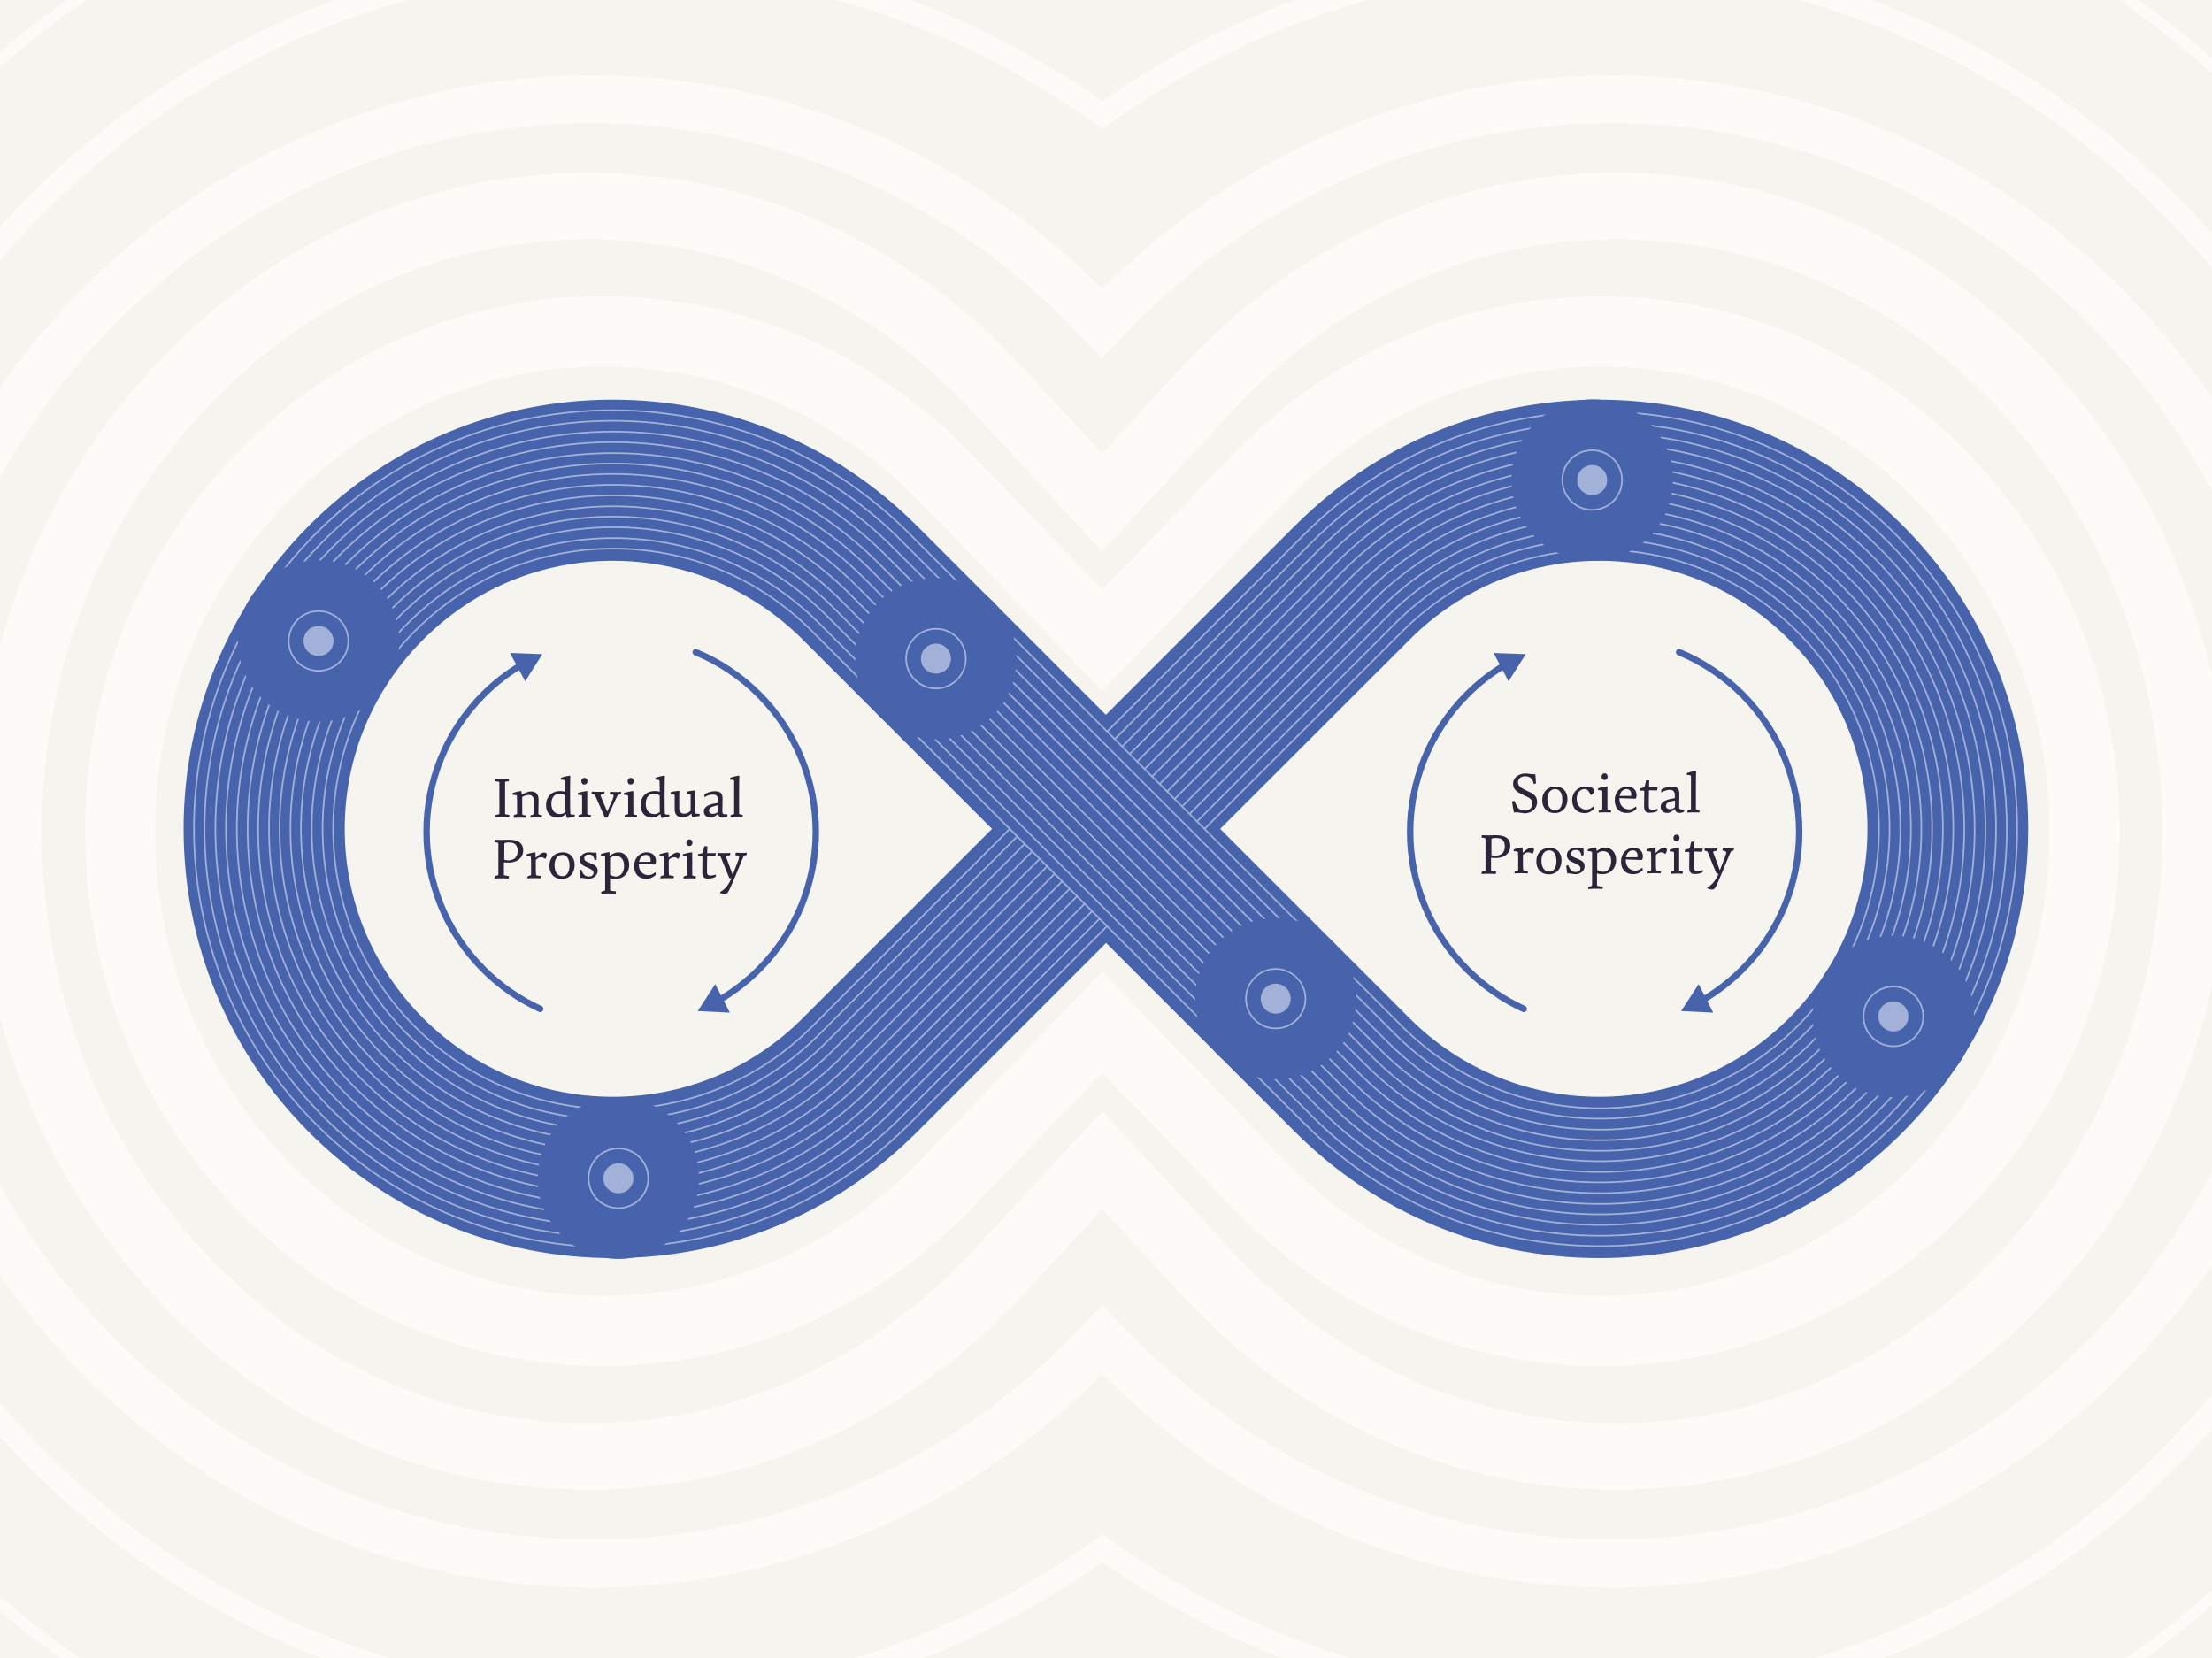 <?xml version="1.0" encoding="UTF-8"?>
<svg xmlns="http://www.w3.org/2000/svg" xmlns:xlink="http://www.w3.org/1999/xlink" version="1.1" id="Layer_1" x="0" y="0" viewBox="0 0 1122.9 841.9" xml:space="preserve">
  <style>.st0{fill:#4663ac}.st1{fill:#a2b1d7}.st3{fill:none;stroke:#a2b1d7;stroke-width:.816;stroke-miterlimit:10}.st4{fill:#2c2439}.st5,.st6{fill:none}.st6{stroke:#4663ac;stroke-width:3.275;stroke-linecap:round;stroke-miterlimit:10}</style>
  <symbol id="Nuovo_simbolo_2" viewBox="-50 -50 100 100">
    <circle class="st0" r="50"></circle>
    <path class="st1" d="M0-19c-10.5 0-19 8.5-19 19s8.5 19 19 19 19-8.5 19-19-8.5-19-19-19zm0 37c-9.9 0-18-8.1-18-18s8.1-18 18-18S18-9.9 18 0 9.9 18 0 18z"></path>
    <circle class="st1" r="9.3"></circle>
  </symbol>
  <path fill="#f6f4ee" d="M0 0h1122.9v841.9H0z"></path>
  <path class="st0" d="M811.8 638.7c-58.2 0-112.9-22.7-154.1-63.8l-96.2-96.2-96.2 96.2c-41.2 41.2-95.9 63.8-154.1 63.8s-113-22.6-154.2-63.8c-41.2-41.2-63.8-95.9-63.8-154.1 0-58.2 22.7-112.9 63.8-154.1 41.2-41.2 95.9-63.8 154.1-63.8s112.9 22.7 154.1 63.8l96.2 96.2 96.2-96.2c41.2-41.2 95.9-63.8 154.1-63.8 58.2 0 113 22.7 154.1 63.8 41.2 41.2 63.8 95.9 63.8 154.1 0 58.2-22.7 113-63.8 154.1-41 41.2-95.8 63.8-154 63.8zM619.4 420.8l96.2 96.2c53.1 53.1 139.4 53.1 192.5 0 25.7-25.7 39.9-59.9 39.9-96.2 0-36.3-14.2-70.5-39.9-96.2-25.7-25.7-59.9-39.9-96.2-39.9s-70.5 14.2-96.2 39.9l-96.3 96.2zM311.1 284.7c-36.3 0-70.5 14.2-96.2 39.9-25.7 25.7-39.9 59.9-39.9 96.2 0 36.3 14.2 70.5 39.9 96.2 53.1 53.1 139.4 53.1 192.5 0l96.2-96.2-96.2-96.2c-25.8-25.7-59.9-39.9-96.3-39.9z"></path>
  <path class="st3" d="M562 470.2L461.2 571c-83 83-217.5 83-300.5 0s-83-217.5 0-300.5 217.5-83 300.5 0L625.6 435l86.2 86.1c55.4 55.4 145.1 55.4 200.5 0s55.4-145.1 0-200.5-145.1-55.4-200.5 0L611.5 420.8"></path>
  <path class="st3" d="M558.2 466.4L457.4 567.2c-80.9 80.9-212 80.9-292.9 0s-80.9-212 0-292.9 212-80.9 292.9 0l164.4 164.4 86.2 86.1c57.5 57.5 150.7 57.5 208.1 0 57.5-57.5 57.5-150.7 0-208.1-57.5-57.5-150.7-57.5-208.1 0L607.7 417"></path>
  <path class="st3" d="M554.4 462.6L453.6 563.4c-78.8 78.8-206.5 78.8-285.2 0s-78.8-206.5 0-285.2 206.5-78.8 285.2 0L618 442.6l86.2 86.2c59.6 59.6 156.2 59.6 215.8 0s59.6-156.2 0-215.8-156.2-59.6-215.8 0L603.9 413.2"></path>
  <path class="st3" d="M550.6 458.8L449.8 559.6c-76.7 76.7-200.9 76.7-277.6 0s-76.7-200.9 0-277.6 200.9-76.7 277.6 0l164.4 164.4 86.2 86.2c61.7 61.7 161.7 61.7 223.4 0s61.7-161.7 0-223.4-161.7-61.7-223.4 0L600.1 409.4"></path>
  <path class="st3" d="M546.8 455L446 555.8c-74.5 74.5-195.4 74.5-269.9 0s-74.5-195.4 0-269.9 195.4-74.5 269.9 0l164.3 164.3 86.2 86.2c63.8 63.8 167.2 63.8 231 0s63.8-167.2 0-231-167.2-63.8-231 0L596.3 405.6"></path>
  <path class="st3" d="M543 451.2L442.3 551.9c-72.4 72.4-189.9 72.4-262.3 0s-72.4-189.9 0-262.3 189.9-72.4 262.3 0l164.3 164.3 86.2 86.2c65.9 65.9 172.7 65.9 238.6 0s65.9-172.7 0-238.6-172.7-65.9-238.6 0L592.5 401.8"></path>
  <path class="st3" d="M539.2 447.4L438.5 548.1c-70.3 70.3-184.3 70.3-254.7 0s-70.3-184.3 0-254.7 184.3-70.3 254.7 0l164.3 164.3L689 544c68 68 178.3 68 246.3 0s68-178.3 0-246.3-178.3-68-246.3 0L588.7 398"></path>
  <path class="st3" d="M535.4 443.6L434.7 544.3c-68.2 68.2-178.8 68.2-247 0s-68.2-178.8 0-247 178.8-68.2 247 0l125.1 125.1 39.1 39.1 86.2 86.2c70.1 70.1 183.8 70.1 253.9 0s70.1-183.8 0-253.9-183.8-70.1-253.9 0L584.9 394.2"></path>
  <path class="st3" d="M531.6 439.8L430.9 540.5c-66.1 66.1-173.3 66.1-239.4 0s-66.1-173.3 0-239.4 173.3-66.1 239.4 0l164.3 164.3 86.3 86.2c72.2 72.2 189.3 72.2 261.5 0s72.2-189.3 0-261.5-189.3-72.2-261.5 0L581.1 390.4"></path>
  <path class="st3" d="M527.8 436L427.1 536.7c-64 64-167.8 64-231.7 0s-64-167.8 0-231.7 167.8-64 231.7 0l164.2 164.2 86.3 86.3c74.3 74.3 194.8 74.3 269.1 0s74.3-194.8 0-269.1-194.8-74.3-269.1 0L577.3 386.6"></path>
  <path class="st3" d="M524 432.2L423.3 532.8c-61.9 61.9-162.2 61.9-224.1 0s-61.9-162.2 0-224.1 162.2-61.9 224.1 0l164.2 164.2 86.3 86.3c76.4 76.4 200.3 76.4 276.8 0s76.4-200.3 0-276.8-200.3-76.4-276.8 0L573.5 382.8"></path>
  <path class="st3" d="M520.2 428.4L419.6 529c-59.8 59.8-156.7 59.8-216.5 0s-59.8-156.7 0-216.5 156.7-59.8 216.5 0l164.2 164.2L670 563c78.5 78.5 205.9 78.5 284.4 0 78.5-78.5 78.5-205.9 0-284.4-78.5-78.5-205.9-78.5-284.4 0L569.7 379"></path>
  <path class="st3" d="M516.4 424.6L415.8 525.2c-57.7 57.7-151.2 57.7-208.8 0s-57.7-151.2 0-208.8 151.2-57.7 208.8 0L580 480.6l86.3 86.3c80.6 80.6 211.4 80.6 292 0s80.6-211.4 0-292-211.4-80.6-292 0L565.9 375.2"></path>
  <path class="st3" d="M512.6 420.8L412 521.4c-55.6 55.6-145.6 55.6-201.2 0s-55.6-145.6 0-201.2 145.6-55.6 201.2 0l164.1 164.1 86.3 86.3c82.7 82.7 216.9 82.7 299.6 0s82.7-216.9 0-299.6-216.9-82.7-299.6 0L562 371.4"></path>
  <path class="st4" d="M769.6 412.4c-.3 0-.7 0-.9.1l-.2-.2c-.3-1.5-.7-3.5-.9-5.3l.1-.1c.3-.1.6-.3 1.1-.3.6 1.4 1.1 2.6 1.7 3.4.8 1 1.9 1.5 3.7 1.5 1.9 0 3.7-1.2 3.7-3.4 0-2.3-1.2-2.9-4.4-4.4-3.5-1.6-5.4-2.8-5.4-5.9 0-3 2.8-5.1 6.4-5.1 1.4 0 3 .4 4 .4.2 0 .5 0 .7-.1l.2.2c.1 1.5.3 3.1.3 4.5l-.1.1c-.3.1-.6.2-1 .2-.2-1-.5-1.9-1.1-2.6-.7-.9-1.8-1.3-3.3-1.3-2.1 0-3.6 1.2-3.6 3 0 2.2 1.9 3.1 4.4 4.3 3.2 1.4 5.3 2.6 5.3 5.7 0 3.3-2.5 5.8-6.4 5.8-1.3-.1-2.9-.5-4.3-.5zM782.9 406.2c0-4.2 2.8-6.9 6.8-6.9 3.6 0 6 2.5 6 6.4 0 4.4-2.8 7.1-6.3 7.1-4.2 0-6.5-2.7-6.5-6.6zm10.2 0c0-3.8-1.5-5.6-3.6-5.6-3 0-4 2.8-4 5.2 0 3.3 1.4 5.6 4 5.6 2.8 0 3.6-3 3.6-5.2zM798.1 406.2c0-4 2.9-6.9 7-6.9 2.6 0 4.2 1 4.2 2.2 0 .8-.5 1.5-1.5 2.1l-.4-.1c-.9-2.1-1.7-2.9-3-2.9-2.4 0-4 2.1-4 5 0 3.2 2.1 5.4 4.7 5.4 1.6 0 2.8-.7 3.8-1.7.1.4.2.8.2 1.2l-.1.2c-1 1.2-2.6 2.1-4.6 2.1-3.9 0-6.3-2.5-6.3-6.6zM811.7 411.4l1.4-.4c.2-.1.3-.1.3-.5v-4.8-3.9c0-.3-.1-.4-.4-.5-.5-.1-1.1-.2-1.8-.2 0-.3 0-.7.1-.9l.2-.1c1.1-.3 2.7-.7 4.1-.9l.4.1v11.3c0 .3.1.4.4.5.5.1 1.1.3 1.5.3 0 .4-.1.8-.2 1l-.1.1c-.8-.1-2-.1-2.8-.1-1 0-2.3.1-3.2.1-.1-.4 0-.8.1-1.1zm1.3-17.1c0-1 .7-1.7 1.6-1.7.9 0 1.5.7 1.5 1.7 0 1.1-.7 1.7-1.6 1.7-.8 0-1.5-.6-1.5-1.7zM819.7 406.2c0-3.9 2.7-6.9 6.4-6.9 3 0 4.7 1.9 4.7 4.4 0 .6-.1 1.2-.3 1.5l-.3.3-8.1-.3v.5c0 2.9 1.9 5.2 4.9 5.2 1.2 0 2.4-.6 3.5-1.5.2.4.2.8.2 1.2l-.1.2c-1 1-2.4 1.9-4.7 1.9-4 .1-6.2-2.6-6.2-6.5zm8.3-2.1c.1-.2.1-.5.1-.8 0-1.5-.8-2.7-2.4-2.7-2 0-3.1 1.6-3.5 3.5h5.8zM834.6 409.2c0-2.2.1-4.9.1-7.5 0-.2-.1-.3-.3-.3h-2c0-.4 0-.8.1-1.1l.1-.1c.4-.1 1.3-.3 1.8-.4.3-.1.4-.2.5-.5.2-.8.5-2 .7-3l.1-.1h1.5c0 1.3-.1 2.6-.1 3.6.3-.1.8-.1 1.1-.1h3.3c-.1.5-.2 1.1-.3 1.5l-.2.1-3.9-.1c-.1 2.6-.1 5.4-.1 7.8 0 1.6.4 2.1 1.9 2.1.7 0 1.6-.2 2.6-.5 0 .3 0 .8-.1 1.1l-.1.1c-1.1.5-2.2.8-3.4.8-2.4.2-3.3-.8-3.3-3.4zM843 409.6c0-1.8 1.3-3.1 4.6-3.9.9-.2 1.9-.4 2.6-.5v-1.4c0-2.1-.9-2.8-2.6-2.8-1.3 0-3 .5-4.2 1.3-.1-.2-.1-.5-.1-.7 0-.3 0-.5.1-.7l.1-.2c1.5-.8 3.3-1.4 5-1.4 2.9 0 4.1 1.1 4 4 0 1.2-.1 4.1-.1 6.3 0 .9.3 1.3 1 1.4h1.6c0 .3 0 .8-.1 1l-.1.1c-.6.4-1.4.6-2.2.6-1.5 0-2.2-.8-2.3-2h-.1c-1 1-2.3 2-3.8 2-1.7.1-3.4-1-3.4-3.1zm7.2.3c.1-.5.1-1.3.1-1.9v-1.6c-.6.1-1.5.3-2.1.5-1.9.5-2.5 1.3-2.5 2.2 0 1.1.9 1.7 2 1.7.9 0 1.7-.3 2.5-.9zM856.7 411.4l.1-.1c.4-.1.9-.2 1.3-.3.2-.1.3-.1.3-.5v-8.7-7.7c0-.3-.2-.4-.4-.5-.4-.1-1-.2-1.7-.2 0-.3 0-.7.1-.9l.1-.1c1.2-.4 2.8-.8 4.1-1l.4.1c-.1 3.8-.1 6.9-.1 10.3v8.7c0 .3.1.4.4.5.5.1 1.2.3 1.5.3 0 .4-.1.8-.2 1.1l-.1.1c-.8-.1-2.1-.1-2.9-.1-.9 0-2.2.1-3.1.1.1-.4.1-.7.2-1.1zM752.3 442.5l.1-.1c.3-.1.9-.2 1.4-.3.3-.1.3-.2.3-.5v-8.5-7.1c0-.3-.1-.4-.3-.5-.4-.1-1.1-.2-1.7-.3 0-.4.1-.9.1-1.1l.1-.1c.9 0 2.1.1 3.2.1s2.7-.1 3.8-.1c2.6 0 4.3.4 5.5 1.3 1.4 1 1.9 2.5 1.9 4.1 0 2.3-1.1 4-2.7 5-1.3.8-2.9 1.2-4.6 1.2-1.1 0-2-.1-2.5-.1v6.2c0 .3.1.4.3.4.7.1 1.7.3 2.3.4 0 .4-.1.8-.2 1.1l-.1.1c-.8-.1-2.5-.1-3.8-.1-1.1 0-2.3 0-3.4.1.2-.4.2-.8.3-1.2zm10.4-9.3c.7-.8 1.2-1.9 1.2-3.5 0-1.4-.4-2.6-1.1-3.3-.8-.8-2-1-3.7-1-.7 0-1.2.1-1.6.2-.2.1-.4.2-.4.6v8c.7.1 1.3.3 2.3.3 1.3-.2 2.5-.6 3.3-1.3zM769 442.5l.1-.1c.5-.1.9-.3 1.3-.4.2-.1.3-.2.3-.7v-3.8c0-1.3 0-3.4-.1-4.8 0-.2-.1-.3-.4-.4-.4-.1-1.1-.2-1.8-.2 0-.3 0-.7.1-.9l.2-.1c1.1-.4 2.6-.7 3.8-.9l.4.1.1 2.6h.1c2.1-2 3.3-2.6 4.3-2.6.8 0 1.3.4 1.3 1.1 0 .6-.3 1.4-.7 2.1h-.2c-.6-.5-1.2-.8-1.9-.8-1.3 0-2 .5-2.8 1.4v3.5c0 1.5 0 2.7.1 3.8 0 .3.1.5.4.5 1 .2 1.7.3 2.1.3 0 .5-.1.9-.2 1.1l-.1.1c-.7-.1-2.2-.1-3.5-.1-1.4 0-2.4.1-3.2.1.1-.2.2-.6.3-.9zM779.9 437.3c0-4.2 2.8-6.9 6.8-6.9 3.6 0 6 2.5 6 6.4 0 4.4-2.8 7.1-6.3 7.1-4.2 0-6.5-2.7-6.5-6.6zm10.2 0c0-3.8-1.5-5.6-3.6-5.6-3 0-4 2.8-4 5.2 0 3.3 1.4 5.6 4 5.6 2.8 0 3.6-3 3.6-5.2zM795.6 443.4c-.2-1.3-.4-2.6-.5-3.8l.1-.1c.2-.1.5-.3.9-.3.2.6.5 1.2.8 1.8.6 1.1 1.7 1.7 3 1.7s2.4-.7 2.4-1.8c0-1.5-1.4-2-3.2-2.8-2.1-.9-3.7-1.7-3.7-4.1 0-1.9 1.9-3.6 4.7-3.6 1 0 2.1.2 2.8.2.3 0 .5 0 .7-.1l.2.1c.1 1 .1 2.3.1 3.4l-.1.1c-.3.2-.7.3-1 .3-.1-.5-.2-.8-.3-1.2-.5-1.3-1.2-1.7-2.6-1.7-1.5 0-2.3.7-2.3 1.8 0 1.3.7 1.7 2.8 2.5 2 .9 4 1.5 4 4 0 2.2-2 4-4.6 4-1.1 0-2.5-.4-3.6-.4h-.6zM806.3 450.3l.1-.1c.4-.1 1-.2 1.5-.4.2-.1.3-.2.3-.7v-8.2-8.2c0-.2-.1-.3-.4-.4-.5-.1-1.1-.2-1.8-.2 0-.3 0-.7.1-.9l.1-.1c1.2-.4 2.6-.7 3.8-.9l.4.1.1 1.7h.1c1-.8 2.6-1.7 4.4-1.7 2.9 0 5.4 2.4 5.4 6.3 0 4.2-2.9 7.2-6.9 7.2-1.3 0-2.3-.2-2.8-.4v5.8c0 .3.1.5.4.6.8.1 1.9.3 2.6.3 0 .5-.1.9-.2 1.1l-.1.1c-.7-.1-2.6-.1-3.8-.1-1.4 0-2.5.1-3.4.1 0-.3 0-.7.1-1zm11.6-13.1c0-3.6-1.9-5.1-4.1-5.1-1 0-2.1.4-3 1.1V441.6c.8.6 1.9 1 3.1 1 2.4 0 4-2.3 4-5.4zM822.9 437.3c0-3.9 2.7-6.9 6.4-6.9 3 0 4.7 1.9 4.7 4.4 0 .6-.1 1.2-.3 1.5l-.3.3-8.1-.3v.5c0 2.9 1.9 5.2 4.9 5.2 1.2 0 2.4-.6 3.5-1.5.2.4.2.8.2 1.2l-.1.2c-1 1-2.4 1.9-4.7 1.9-3.9.1-6.2-2.5-6.2-6.5zm8.3-2.1c.1-.2.1-.5.1-.8 0-1.5-.8-2.7-2.4-2.7-2 0-3.1 1.6-3.5 3.5h5.8zM836.5 442.5l.1-.1c.5-.1.9-.3 1.3-.4.2-.1.3-.2.3-.7v-3.8c0-1.3 0-3.4-.1-4.8 0-.2-.1-.3-.4-.4-.4-.1-1.1-.2-1.8-.2 0-.3 0-.7.1-.9l.2-.1c1.1-.4 2.6-.7 3.8-.9l.4.1.1 2.6h.1c2.1-2 3.3-2.6 4.3-2.6.8 0 1.3.4 1.3 1.1 0 .6-.3 1.4-.7 2.1h-.2c-.6-.5-1.2-.8-1.9-.8-1.3 0-2 .5-2.8 1.4v3.5c0 1.5 0 2.7.1 3.8 0 .3.1.5.4.5 1 .2 1.7.3 2.1.3 0 .5-.1.9-.2 1.1l-.1.1c-.7-.1-2.2-.1-3.5-.1-1.4 0-2.4.1-3.2.1.1-.2.2-.6.3-.9zM848.1 442.5l1.4-.4c.2-.1.3-.1.3-.5v-4.8-3.9c0-.3-.1-.4-.4-.5-.5-.1-1.1-.2-1.8-.2 0-.3 0-.7.1-.9l.2-.1c1.1-.3 2.7-.7 4.1-.9l.4.1v11.3c0 .3.1.4.4.5.5.1 1.1.3 1.5.3 0 .4-.1.8-.2 1l-.1.1c-.8-.1-2-.1-2.8-.1-1 0-2.3.1-3.2.1 0-.4 0-.8.1-1.1zm1.4-17.1c0-1 .7-1.7 1.6-1.7.9 0 1.5.7 1.5 1.7 0 1.1-.7 1.7-1.6 1.7-.8 0-1.5-.6-1.5-1.7zM857.5 440.3c0-2.2.1-4.9.1-7.5 0-.2-.1-.3-.3-.3h-2c0-.4 0-.8.1-1.1l.1-.1c.4-.1 1.3-.3 1.8-.4.3-.1.4-.2.5-.5.2-.8.5-2 .7-3l.1-.1h1.5c0 1.3-.1 2.6-.1 3.6.3-.1.8-.1 1.1-.1h3.3c-.1.5-.2 1.1-.3 1.5l-.2.1-3.9-.1c-.1 2.6-.1 5.4-.1 7.8 0 1.6.4 2.1 1.9 2.1.7 0 1.6-.2 2.6-.5 0 .3 0 .8-.1 1.1l-.1.1c-1.1.5-2.2.8-3.4.8-2.4.2-3.3-.8-3.3-3.4zM866.7 451v-.5c2.2-1.1 3.9-3.1 5.4-6.2l.3-.7c-.3 0-.6 0-.9-.1l-.2-.1-4.1-10.1c-.3-.9-.5-1.1-.9-1.2-.2-.1-.7-.1-1-.2 0-.3 0-.7.1-1.1l.1-.1c.8.1 2.1.1 2.9.1 1 0 2.6 0 3.4-.1 0 .3 0 .7-.1 1.1l-.1.1c-.5.1-1 .1-1.4.2-.3.1-.5.2-.5.5 0 .5.5 1.4.9 2.6l1.4 3.8c.3.9.8 2.1 1 2.7h.1l2.1-5.4c.7-1.8 1.1-3 1.1-3.5 0-.3-.2-.5-.5-.7-.4-.1-.9-.2-1.4-.3 0-.3.1-.7.2-1.1l.1-.1c.8 0 1.9.1 2.8.1 1 0 2.2 0 2.7-.1 0 .5-.1.8-.1 1.1l-.1.1c-.3 0-.7.1-.8.2-.4.1-.7.5-1.1 1.5l-3.8 9.2c-1.1 2.7-2.3 5.3-3.2 7.3-.7 1.3-1.2 1.6-1.9 1.6-1 0-1.9-.3-2.5-.6z"></path>
  <g>
    <path class="st4" d="M251.6 413.8l.1-.1c.4-.1 1-.2 1.5-.3.3-.1.3-.2.3-.4.1-2.1 0-4.8 0-8.2v-7.5c0-.3-.1-.4-.3-.4-.7-.1-1.3-.2-1.8-.3 0-.4.1-.9.2-1.2l.1-.1c.8.1 2 .1 3.2.1 1.1 0 2.3 0 3.5-.1 0 .3 0 .8-.1 1.2l-.1.1c-.5.1-1.1.1-1.5.2-.3.1-.3.2-.3.5V413c0 .3.1.4.3.4.7.1 1.5.3 1.9.3 0 .4-.1.9-.2 1.1l-.1.1c-.8-.1-2-.1-3.2-.1-1.1 0-2.4 0-3.5.1-.1-.4 0-.9 0-1.1zM260.9 413.8l.1-.1c.4-.1.9-.2 1.2-.3.2-.1.3-.1.3-.5v-4c0-1.3 0-3.6-.1-4.8 0-.2-.1-.3-.4-.4-.5-.1-1.2-.2-1.8-.2 0-.3 0-.7.1-.9l.2-.1c1.1-.4 2.6-.7 3.8-.9l.4.1.1 1.7h.1c1.7-.9 3.3-1.6 4.7-1.6 2.2 0 3.8 1.2 3.8 4.2 0 2.1-.1 4.9-.1 7 0 .3.1.5.5.6.4.1 1 .2 1.4.3 0 .4-.1.8-.2 1.1l-.1.1c-.7-.1-1.8-.1-2.8-.1-.8 0-2.1.1-2.9.1 0-.4.1-.8.1-1.1l.1-.1c.3-.1.7-.1 1.1-.3.3-.1.4-.2.4-.6 0-1.8.1-4 .1-6.2 0-2.4-1-3.2-2.6-3.2-1.1 0-2.3.4-3.3 1v8.5c0 .4.1.5.4.6.3.1.9.2 1.5.3 0 .3-.1.7-.2 1.1l-.1.1c-.7-.1-1.8-.1-2.8-.1-.9 0-2.3.1-3.1.1 0-.7 0-1.2.1-1.4zM287.7 415.1c-.2-.7-.4-1.4-.5-1.8h-.1c-1.1 1-2.3 1.8-4.1 1.8-3.4 0-5.8-2.4-5.8-6.4 0-4.2 2.9-7.1 7.2-7.1 1 0 2.1.2 2.5.4 0-2 0-3.6-.1-5.5 0-.3-.2-.4-.4-.5-.4-.1-1-.2-1.7-.2 0-.3 0-.6.1-.9l.2-.1c1.3-.5 2.8-.8 4.1-1l.4.1c-.1 3.2-.1 6.5-.1 9.9 0 3.3 0 7.1.1 9 0 .5.2.7.6.7.6.1 1.2.1 1.7.1 0 .4-.1.8-.1 1l-.1.1c-1.5.2-2.8.4-3.6.6l-.3-.2zm-.6-3c-.1-1.1-.1-2.3-.1-4.1v-4c-.6-.7-1.7-1.1-2.9-1.1-2.5 0-4.2 1.9-4.2 5.2 0 3 1.6 5.2 4.2 5.2 1.2 0 2.2-.3 3-1.2zM293.8 413.8l1.4-.4c.2-.1.3-.1.3-.5v-4.8-3.9c0-.3-.1-.4-.4-.5-.5-.1-1.1-.2-1.8-.2 0-.3 0-.7.1-.9l.2-.1c1.1-.3 2.7-.7 4.1-.9l.4.1V413c0 .3.1.4.4.5.5.1 1.1.3 1.5.3 0 .4-.1.8-.2 1l-.1.1c-.8-.1-2-.1-2.8-.1-1 0-2.3.1-3.2.1 0-.5 0-.9.1-1.1zm1.3-17.2c0-1 .7-1.7 1.6-1.7.9 0 1.5.7 1.5 1.7 0 1.1-.7 1.7-1.6 1.7-.8 0-1.5-.6-1.5-1.7zM305.5 411.5l-3-6.8c-.5-1.1-.6-1.3-1.1-1.4-.4-.1-.9-.2-1.1-.2 0-.4.1-.7.1-1.1l.1-.1c.8.1 2 .1 3 .1.9 0 2.6 0 3.4-.1 0 .5-.1.8-.1 1.1l-.1.1c-.4.1-.9.1-1.3.2-.3.1-.5.3-.5.5 0 .5.5 1.3.8 2.2l1.4 3.3c.4.9.7 1.7 1.1 2.6h.1l2.5-5.6c.5-1.2.7-1.8.7-2.2 0-.3-.2-.6-.5-.7-.4-.1-.9-.2-1.4-.3 0-.3 0-.7.1-1l.1-.1c.9 0 2 .1 2.9.1.7 0 1.8 0 2.6-.1 0 .3-.1.8-.1 1.1l-.1.1c-.2 0-.5.1-.8.2-.5.1-.8.4-1.2 1.2l-3.6 7.8c-.3.8-.7 1.6-1 2.4l-.2.2c-.4.1-1.1.1-1.4.1-.2-1.1-.7-2.1-1.4-3.6zM317.2 413.8l1.4-.4c.2-.1.3-.1.3-.5v-4.8-3.9c0-.3-.1-.4-.4-.5-.5-.1-1.1-.2-1.8-.2 0-.3 0-.7.1-.9l.2-.1c1.1-.3 2.7-.7 4.1-.9l.4.1V413c0 .3.1.4.4.5.5.1 1.1.3 1.5.3 0 .4-.1.8-.2 1l-.1.1c-.8-.1-2-.1-2.8-.1-1 0-2.3.1-3.2.1 0-.5 0-.9.1-1.1zm1.4-17.2c0-1 .7-1.7 1.6-1.7.9 0 1.5.7 1.5 1.7 0 1.1-.7 1.7-1.6 1.7-.8 0-1.5-.6-1.5-1.7zM335.7 415.1c-.2-.7-.4-1.4-.5-1.8h-.1c-1.1 1-2.3 1.8-4.1 1.8-3.4 0-5.8-2.4-5.8-6.4 0-4.2 2.9-7.1 7.2-7.1 1 0 2.1.2 2.5.4 0-2 0-3.6-.1-5.5 0-.3-.2-.4-.4-.5-.4-.1-1-.2-1.7-.2 0-.3 0-.6.1-.9l.2-.1c1.3-.5 2.8-.8 4.1-1l.4.1c-.1 3.2-.1 6.5-.1 9.9 0 3.3 0 7.1.1 9 0 .5.2.7.6.7.6.1 1.2.1 1.7.1 0 .4-.1.8-.1 1l-.1.1c-1.5.2-2.8.4-3.6.6l-.3-.2zm-.7-3c-.1-1.1-.1-2.3-.1-4.1v-4c-.6-.7-1.7-1.1-2.9-1.1-2.5 0-4.2 1.9-4.2 5.2 0 3 1.6 5.2 4.2 5.2 1.2 0 2.2-.3 3-1.2zM351.5 415.1c-.2-.5-.4-1.3-.5-2h-.1c-1.3 1.2-2.6 1.9-4.2 1.9-2.7 0-4.2-1.3-4.2-4.2v-7c0-.3-.1-.3-.3-.4-.5-.1-1.3-.1-1.8-.2 0-.3.1-.7.1-1l.1-.1c1.2-.3 2.8-.5 4-.6l.3.2c-.1 1.1-.1 2.1-.1 3v5.7c0 1.9 1 2.7 2.6 2.7 1.1 0 2.3-.5 3.2-1.5v-4-4c0-.3-.1-.3-.3-.4-.5-.1-1.3-.1-1.8-.2 0-.3.1-.7.1-1l.1-.1c1.2-.3 2.8-.5 4-.6l.3.2c-.1 1.8-.1 3.9-.1 5.9 0 2.1 0 3.6.1 5 0 .4.2.7.4.7.6.1 1.3.1 1.8.1 0 .4-.1.8-.1 1l-.1.1c-1.2.1-2.3.3-3.6.6l.1.2zM357.3 412c0-1.8 1.3-3.1 4.6-3.9.9-.2 1.9-.4 2.6-.5v-1.4c0-2.1-.9-2.8-2.6-2.8-1.3 0-3 .5-4.2 1.3-.1-.2-.1-.5-.1-.7 0-.3 0-.5.1-.7l.1-.2c1.5-.8 3.3-1.4 5-1.4 2.9 0 4.1 1.1 4 4 0 1.2-.1 4.1-.1 6.3 0 .9.3 1.3 1 1.4h1.6c0 .3 0 .8-.1 1l-.1.1c-.6.4-1.4.6-2.2.6-1.5 0-2.2-.8-2.3-2h-.1c-1 1-2.3 2-3.8 2-1.7 0-3.4-1.1-3.4-3.1zm7.1.3c.1-.5.1-1.3.1-1.9v-1.6c-.6.1-1.5.3-2.1.5-1.9.5-2.5 1.3-2.5 2.2 0 1.1.9 1.7 2 1.7 1 0 1.8-.4 2.5-.9zM371 413.8l.1-.1c.4-.1.9-.2 1.3-.3.2-.1.3-.1.3-.5v-8.7-7.7c0-.3-.2-.4-.4-.5-.4-.1-1-.2-1.7-.2 0-.3 0-.7.1-.9l.1-.1c1.2-.4 2.8-.8 4.1-1l.4.1c-.1 3.8-.1 6.9-.1 10.3v8.7c0 .3.1.4.4.5.5.1 1.2.3 1.5.3 0 .4-.1.8-.2 1.1l-.1.1c-.8-.1-2.1-.1-2.9-.1-.9 0-2.2.1-3.1.1 0-.5.1-.8.2-1.1zM251.2 444.8l.1-.1c.3-.1.9-.2 1.4-.3.3-.1.3-.2.3-.5v-8.5-7.1c0-.3-.1-.4-.3-.5-.4-.1-1.1-.2-1.7-.3 0-.4.1-.9.1-1.1l.1-.1c.9 0 2.1.1 3.2.1s2.7-.1 3.8-.1c2.6 0 4.3.4 5.5 1.3 1.4 1 1.9 2.5 1.9 4.1 0 2.3-1.1 4-2.7 5-1.3.8-2.9 1.2-4.6 1.2-1.1 0-2-.1-2.5-.1v6.2c0 .3.1.4.3.4.7.1 1.7.3 2.3.4 0 .4-.1.8-.2 1.1l-.1.1c-.8-.1-2.5-.1-3.8-.1-1.1 0-2.3 0-3.4.1.2-.4.2-.8.3-1.2zm10.4-9.3c.7-.8 1.2-1.9 1.2-3.5 0-1.4-.4-2.6-1.1-3.3-.8-.8-2-1-3.7-1-.7 0-1.2.1-1.6.2-.2.1-.4.2-.4.6v8c.7.1 1.3.3 2.3.3 1.4-.2 2.6-.5 3.3-1.3zM267.9 444.9l.1-.1c.5-.1.9-.3 1.3-.4.2-.1.3-.2.3-.7V440c0-1.3 0-3.4-.1-4.8 0-.2-.1-.3-.4-.4-.4-.1-1.1-.2-1.8-.2 0-.3 0-.7.1-.9l.2-.1c1.1-.4 2.6-.7 3.8-.9l.4.1.1 2.6h.1c2.1-2 3.3-2.6 4.3-2.6.8 0 1.3.4 1.3 1.1 0 .6-.3 1.4-.7 2.1h-.2c-.6-.5-1.2-.8-1.9-.8-1.3 0-2 .5-2.8 1.4v3.5c0 1.5 0 2.7.1 3.8 0 .3.1.5.4.5 1 .2 1.7.3 2.1.3 0 .5-.1.9-.2 1.1l-.1.1c-.7-.1-2.2-.1-3.5-.1-1.4 0-2.4.1-3.2.1.2-.4.2-.8.3-1zM278.9 439.6c0-4.2 2.8-6.9 6.8-6.9 3.6 0 6 2.5 6 6.4 0 4.4-2.8 7.1-6.3 7.1-4.2 0-6.5-2.7-6.5-6.6zm10.2 0c0-3.8-1.5-5.6-3.6-5.6-3 0-4 2.8-4 5.2 0 3.3 1.4 5.6 4 5.6 2.7.1 3.6-3 3.6-5.2zM294.6 445.7c-.2-1.3-.4-2.6-.5-3.8l.1-.1c.2-.1.5-.3.9-.3.2.6.5 1.2.8 1.8.6 1.1 1.7 1.7 3 1.7s2.4-.7 2.4-1.8c0-1.5-1.4-2-3.2-2.8-2.1-.9-3.7-1.7-3.7-4.1 0-1.9 1.9-3.6 4.7-3.6 1 0 2.1.2 2.8.2.3 0 .5 0 .7-.1l.2.1c.1 1 .1 2.3.1 3.4l-.1.1c-.3.2-.7.3-1 .3-.1-.5-.2-.8-.3-1.2-.5-1.3-1.2-1.7-2.6-1.7-1.5 0-2.3.7-2.3 1.8 0 1.3.7 1.7 2.8 2.5 2 .9 4 1.5 4 4 0 2.2-2 4-4.6 4-1.1 0-2.5-.4-3.6-.4h-.6zM305.3 452.7l.1-.1c.4-.1 1-.2 1.5-.4.2-.1.3-.2.3-.7v-8.2-8.2c0-.2-.1-.3-.4-.4-.5-.1-1.1-.2-1.8-.2 0-.3 0-.7.1-.9l.1-.1c1.2-.4 2.6-.7 3.8-.9l.4.1.1 1.7h.1c1-.8 2.6-1.7 4.4-1.7 2.9 0 5.4 2.4 5.4 6.3 0 4.2-2.9 7.2-6.9 7.2-1.3 0-2.3-.2-2.8-.4v5.8c0 .3.1.5.4.6.8.1 1.9.3 2.6.3 0 .5-.1.9-.2 1.1l-.1.1c-.7-.1-2.6-.1-3.8-.1-1.4 0-2.5.1-3.4.1-.1-.4 0-.8.1-1zm11.5-13.1c0-3.6-1.9-5.1-4.1-5.1-1 0-2.1.4-3 1.1V444c.8.6 1.9 1 3.1 1 2.5-.1 4-2.4 4-5.4zM321.9 439.6c0-3.9 2.7-6.9 6.4-6.9 3 0 4.7 1.9 4.7 4.4 0 .6-.1 1.2-.3 1.5l-.3.3-8.1-.3v.5c0 2.9 1.9 5.2 4.9 5.2 1.2 0 2.4-.6 3.5-1.5.2.4.2.8.2 1.2l-.1.2c-1 1-2.4 1.9-4.7 1.9-3.9.1-6.2-2.5-6.2-6.5zm8.3-2.1c.1-.2.1-.5.1-.8 0-1.5-.8-2.7-2.4-2.7-2 0-3.1 1.6-3.5 3.5h5.8zM335.4 444.9l.1-.1c.5-.1.9-.3 1.3-.4.2-.1.3-.2.3-.7V440c0-1.3 0-3.4-.1-4.8 0-.2-.1-.3-.4-.4-.4-.1-1.1-.2-1.8-.2 0-.3 0-.7.1-.9l.2-.1c1.1-.4 2.6-.7 3.8-.9l.4.1.1 2.6h.1c2.1-2 3.3-2.6 4.3-2.6.8 0 1.3.4 1.3 1.1 0 .6-.3 1.4-.7 2.1h-.2c-.6-.5-1.2-.8-1.9-.8-1.3 0-2 .5-2.8 1.4v3.5c0 1.5 0 2.7.1 3.8 0 .3.1.5.4.5 1 .2 1.7.3 2.1.3 0 .5-.1.9-.2 1.1l-.1.1c-.7-.1-2.2-.1-3.5-.1-1.4 0-2.4.1-3.2.1.2-.4.3-.8.3-1zM347.1 444.9l1.4-.4c.2-.1.3-.1.3-.5v-4.8-3.9c0-.3-.1-.4-.4-.5-.5-.1-1.1-.2-1.8-.2 0-.3 0-.7.1-.9l.2-.1c1.1-.3 2.7-.7 4.1-.9l.4.1v11.3c0 .3.1.4.4.5.5.1 1.1.3 1.5.3 0 .4-.1.8-.2 1l-.1.1c-.8-.1-2-.1-2.8-.1-1 0-2.3.1-3.2.1-.1-.5 0-.9.1-1.1zm1.3-17.1c0-1 .7-1.7 1.6-1.7.9 0 1.5.7 1.5 1.7 0 1.1-.7 1.7-1.6 1.7-.8-.1-1.5-.7-1.5-1.7zM356.5 442.6c0-2.2.1-4.9.1-7.5 0-.2-.1-.3-.3-.3h-2c0-.4 0-.8.1-1.1l.1-.1c.4-.1 1.3-.3 1.8-.4.3-.1.4-.2.5-.5.2-.8.5-2 .7-3l.1-.1h1.5c0 1.3-.1 2.6-.1 3.6.3-.1.8-.1 1.1-.1h3.3c-.1.5-.2 1.1-.3 1.5l-.2.1-3.9-.1c-.1 2.6-.1 5.4-.1 7.8 0 1.6.4 2.1 1.9 2.1.7 0 1.6-.2 2.6-.5 0 .3 0 .8-.1 1.1l-.1.1c-1.1.5-2.2.8-3.4.8-2.4.2-3.3-.8-3.3-3.4zM365.6 453.3v-.5c2.2-1.1 3.9-3.1 5.4-6.2l.3-.7c-.3 0-.6 0-.9-.1l-.2-.1-4.1-10.1c-.3-.9-.5-1.1-.9-1.2-.2-.1-.7-.1-1-.2 0-.3 0-.7.1-1.1l.1-.1c.8.1 2.1.1 2.9.1 1 0 2.6 0 3.4-.1 0 .3 0 .7-.1 1.1l-.1.1c-.5.1-1 .1-1.4.2-.3.1-.5.2-.5.5 0 .5.5 1.4.9 2.6l1.4 3.8c.3.9.8 2.1 1 2.7h.1l2.1-5.4c.7-1.8 1.1-3 1.1-3.5 0-.3-.2-.5-.5-.7-.4-.1-.9-.2-1.4-.3 0-.3.1-.7.2-1.1l.1-.1c.8 0 1.9.1 2.8.1 1 0 2.2 0 2.7-.1 0 .5-.1.8-.1 1.1l-.1.1c-.3 0-.7.1-.8.2-.4.1-.7.5-1.1 1.5l-3.8 9.2c-1.1 2.7-2.3 5.3-3.2 7.2-.7 1.3-1.2 1.6-1.9 1.6-1 .2-1.9-.2-2.5-.5z"></path>
  </g>
  <use xlink:href="#Nuovo_simbolo_2" width="100" height="100" id="XMLID_42_" x="-50" y="-50" transform="matrix(.819 0 0 -.819 808.255 243.713)" overflow="visible"></use>
  <use xlink:href="#Nuovo_simbolo_2" width="100" height="100" id="XMLID_44_" x="-50" y="-50" transform="matrix(.819 0 0 -.819 961.15 516.014)" overflow="visible"></use>
  <g>
    <circle class="st0" cx="647.6" cy="507" r="40.9"></circle>
    <path class="st1" d="M647.6 522.5c-8.6 0-15.5-7-15.5-15.5 0-8.6 7-15.5 15.5-15.5s15.5 7 15.5 15.5c.1 8.5-6.9 15.5-15.5 15.5zm0-30.2c-8.1 0-14.7 6.6-14.7 14.7s6.6 14.7 14.7 14.7 14.7-6.6 14.7-14.7-6.5-14.7-14.7-14.7z"></path>
    <circle class="st1" cx="647.6" cy="507" r="7.6"></circle>
  </g>
  <use xlink:href="#Nuovo_simbolo_2" width="100" height="100" id="XMLID_36_" x="-50" y="-50" transform="matrix(.819 0 0 -.819 475.127 334.37)" overflow="visible"></use>
  <use xlink:href="#Nuovo_simbolo_2" width="100" height="100" id="XMLID_35_" x="-50" y="-50" transform="matrix(.819 0 0 -.819 161.705 325.397)" overflow="visible"></use>
  <use xlink:href="#Nuovo_simbolo_2" width="100" height="100" id="XMLID_34_" x="-50" y="-50" transform="matrix(.819 0 0 -.819 313.923 598.178)" overflow="visible"></use>
  <g>
    <path class="st6" d="M353.2 331.1c11.6 4.8 22.6 12 32 21.4 38.6 38.6 38.6 101.1 0 139.7-6.3 6.3-13.2 11.5-20.5 15.8"></path>
    <path class="st0" d="M363.1 499.6l-8.9 13.7 16.3.8z"></path>
  </g>
  <g>
    <path class="st6" d="M274.2 512.2c-10.4-4.8-20.1-11.4-28.7-20-38.6-38.6-38.6-101.1 0-139.7 5.9-5.9 12.4-10.9 19.3-15"></path>
    <path class="st0" d="M266.6 345.9l8.7-13.8-16.4-.6z"></path>
  </g>
  <g>
    <path class="st6" d="M852.4 331.1c11.6 4.8 22.6 12 32 21.4 38.6 38.6 38.6 101.1 0 139.7-6.3 6.3-13.2 11.5-20.5 15.8"></path>
    <path class="st0" d="M862.3 499.6l-8.9 13.7 16.3.8z"></path>
  </g>
  <g>
    <path class="st6" d="M773.5 512.2c-10.4-4.8-20.1-11.4-28.7-20-38.6-38.6-38.6-101.1 0-139.7 5.9-5.9 12.4-10.9 19.3-15"></path>
    <path class="st0" d="M765.8 345.9l8.7-13.8-16.3-.6z"></path>
  </g>
  <path d="M3869 805.5l-96.2-96.2c-85.1-85.1-223.1-85.1-308.2 0s-85.1 223.1 0 308.2 223.1 85.1 308.2 0l96.2-96.2h0l96.2 96.2c85.1 85.1 223.1 85.1 308.2 0s85.1-223.1 0-308.2-223.1-85.1-308.2 0l-96.2 96.2h0z" fill="none" stroke="#fcfbf8" stroke-width="30" stroke-linejoin="round" stroke-miterlimit="10"></path>
  <g>
    <path d="M3852 455.7c-200.7-153.1-488.8-138-672.2 45.5-200 200-200 524.2 0 724.2 183.5 183.5 471.5 198.6 672.2 45.5 200.7 153.1 488.8 138 672.2-45.5 200-200 200-524.2 0-724.2-183.4-183.4-471.4-198.6-672.2-45.5z" fill="none" stroke="#fcfbf8" stroke-width="2.157" stroke-linejoin="round" stroke-miterlimit="10"></path>
  </g>
  <g>
    <defs>
      <path id="SVGID_1_" d="M0 0h1122.9v841.9H0z"></path>
    </defs>
    <clipPath id="SVGID_2_">
      <use xlink:href="#SVGID_1_" overflow="visible"></use>
    </clipPath>
    <g clip-path="url(#SVGID_2_)" fill="none" stroke="#fcfbf8" stroke-miterlimit="10">
      <path d="M803.6 864.8c-55.5 0-109.6-10.9-160.9-32.4-29.5-12.4-57.2-27.9-83-46.4-25.8 18.6-53.6 34.1-83 46.4-51.3 21.5-105.4 32.4-160.9 32.4s-109.6-10.9-160.9-32.4c-53.2-22.3-100.9-55-141.7-97.2-40.8-42.2-72.4-91.5-94-146.6-20.8-53.1-31.4-109.1-31.4-166.4s10.5-113.4 31.4-166.4c21.6-55.1 53.2-104.4 94-146.6C54 67 101.6 34.3 154.9 12c51.3-21.5 105.4-32.4 160.9-32.4S425.4-9.5 476.7 12c29.5 12.4 57.2 27.9 83 46.4 25.8-18.6 53.6-34.1 83-46.4C694-9.7 748.1-20.6 803.6-20.6S913.2-9.7 964.5 11.8c53.2 22.3 100.9 55 141.7 97.2 40.8 42.2 72.4 91.5 94 146.6 20.8 53.1 31.4 109.1 31.4 166.4s-10.5 113.4-31.4 166.4c-21.6 55.1-53.2 104.4-94 146.6-40.8 42.2-88.4 74.9-141.7 97.2-51.3 21.6-105.5 32.6-160.9 32.6z" stroke-width="11.457"></path>
      <path d="M818.5 793.8c-46.6 0-92-9.2-135.1-27.2-44.7-18.7-84.7-46.2-119-81.6l-4.8-5-4.8 5c-34.2 35.4-74.3 62.9-119 81.6-43.1 18.1-88.5 27.2-135.1 27.2-46.6 0-92-9.2-135.1-27.2-44.7-18.7-84.7-46.2-119-81.6-34.2-35.4-60.8-76.8-78.9-123.1-17.5-44.6-26.3-91.6-26.3-139.8s8.9-95.2 26.3-139.8c18.1-46.2 44.7-87.6 78.9-123.1 34.2-35.4 74.3-62.9 118.9-81.6 43.1-18.1 88.5-27.2 135.1-27.2 46.6 0 92 9.2 135.1 27.2 44.7 18.7 84.7 46.2 119 81.6l4.8 5 4.8-5c34.2-35.4 74.3-62.9 119-81.6 43.1-18.1 88.5-27.2 135.1-27.2 46.6 0 92 9.2 135.1 27.2 44.7 18.7 84.7 46.2 119 81.6 34.2 35.4 60.8 76.8 78.9 123.1 17.5 44.6 26.3 91.6 26.3 139.8s-8.9 95.2-26.3 139.8c-18.1 46.2-44.7 87.6-78.9 123.1-34.2 35.4-74.3 62.9-119 81.6-42.9 18-88.4 27.2-135 27.2z" stroke-width="24.32"></path>
      <path d="M820.8 739.4c-78.5 0-152.4-33-207.9-92.9L559.6 589l-53.2 57.4c-55.5 59.9-129.4 93-207.9 93s-152.4-33-207.9-93C35 586.5 4.4 506.8 4.4 422S35 257.6 90.5 197.6c55.5-59.9 129.4-93 207.9-93s152.4 33 207.9 93l53.2 57.4 53.2-57.4c55.5-59.9 129.4-93 207.9-93s152.4 33 207.9 93c55.5 59.9 86.1 139.6 86.1 224.4s-30.6 164.5-86.1 224.4c-55.3 60-129.2 93-207.7 93z" stroke-width="33.826"></path>
      <path d="M306.4 675.7c-62.8 0-125.6-24.7-173.5-74.2C86.6 553.6 61 489.8 61 422s25.5-131.5 71.9-179.5c46.3-47.9 107.9-74.3 173.5-74.3 65.5 0 127.1 26.4 173.5 74.3l79.7 82.5 79.7-82.5c95.7-99 251.3-99 347 0 46.3 47.9 71.9 111.7 71.9 179.5s-25.5 131.5-71.9 179.5c-95.7 99-251.3 99-347 0L559.6 519l-79.7 82.5c-47.8 49.5-110.7 74.2-173.5 74.2z" stroke-width="35.677"></path>
      <path d="M804.1 931.8c-63.9 0-126.2-12.6-185.3-37.3-20.5-8.6-40.2-18.5-59.2-29.7-19 11.2-38.7 21.1-59.2 29.7-59.1 24.8-121.4 37.4-185.3 37.4-63.9 0-126.2-12.6-185.3-37.4-61.3-25.7-116.2-63.4-163.2-112-46.9-48.6-83.4-105.4-108.2-168.8-24-61.1-36.1-125.6-36.1-191.7s12.1-130.5 36.1-191.7c25-63.3 61.4-120.1 108.4-168.7C13.7 13 68.6-24.6 130-50.4c59-24.7 121.4-37.3 185.2-37.3 63.9 0 126.2 12.6 185.3 37.4 20.5 8.6 40.2 18.5 59.2 29.7 19-11.2 38.7-21.1 59.2-29.7C678-75.1 740.3-87.7 804.2-87.7c63.9 0 126.2 12.6 185.3 37.4 61.3 25.7 116.2 63.4 163.2 112 46.9 48.6 83.4 105.4 108.2 168.8 24 61.1 36.1 125.6 36.1 191.7s-12.1 130.5-36.1 191.7c-24.9 63.4-61.3 120.2-108.2 168.8-46.9 48.6-101.8 86.2-163.2 112-59.3 24.6-121.6 37.1-185.4 37.1z" stroke-width="5.74"></path>
    </g>
  </g>
</svg>
